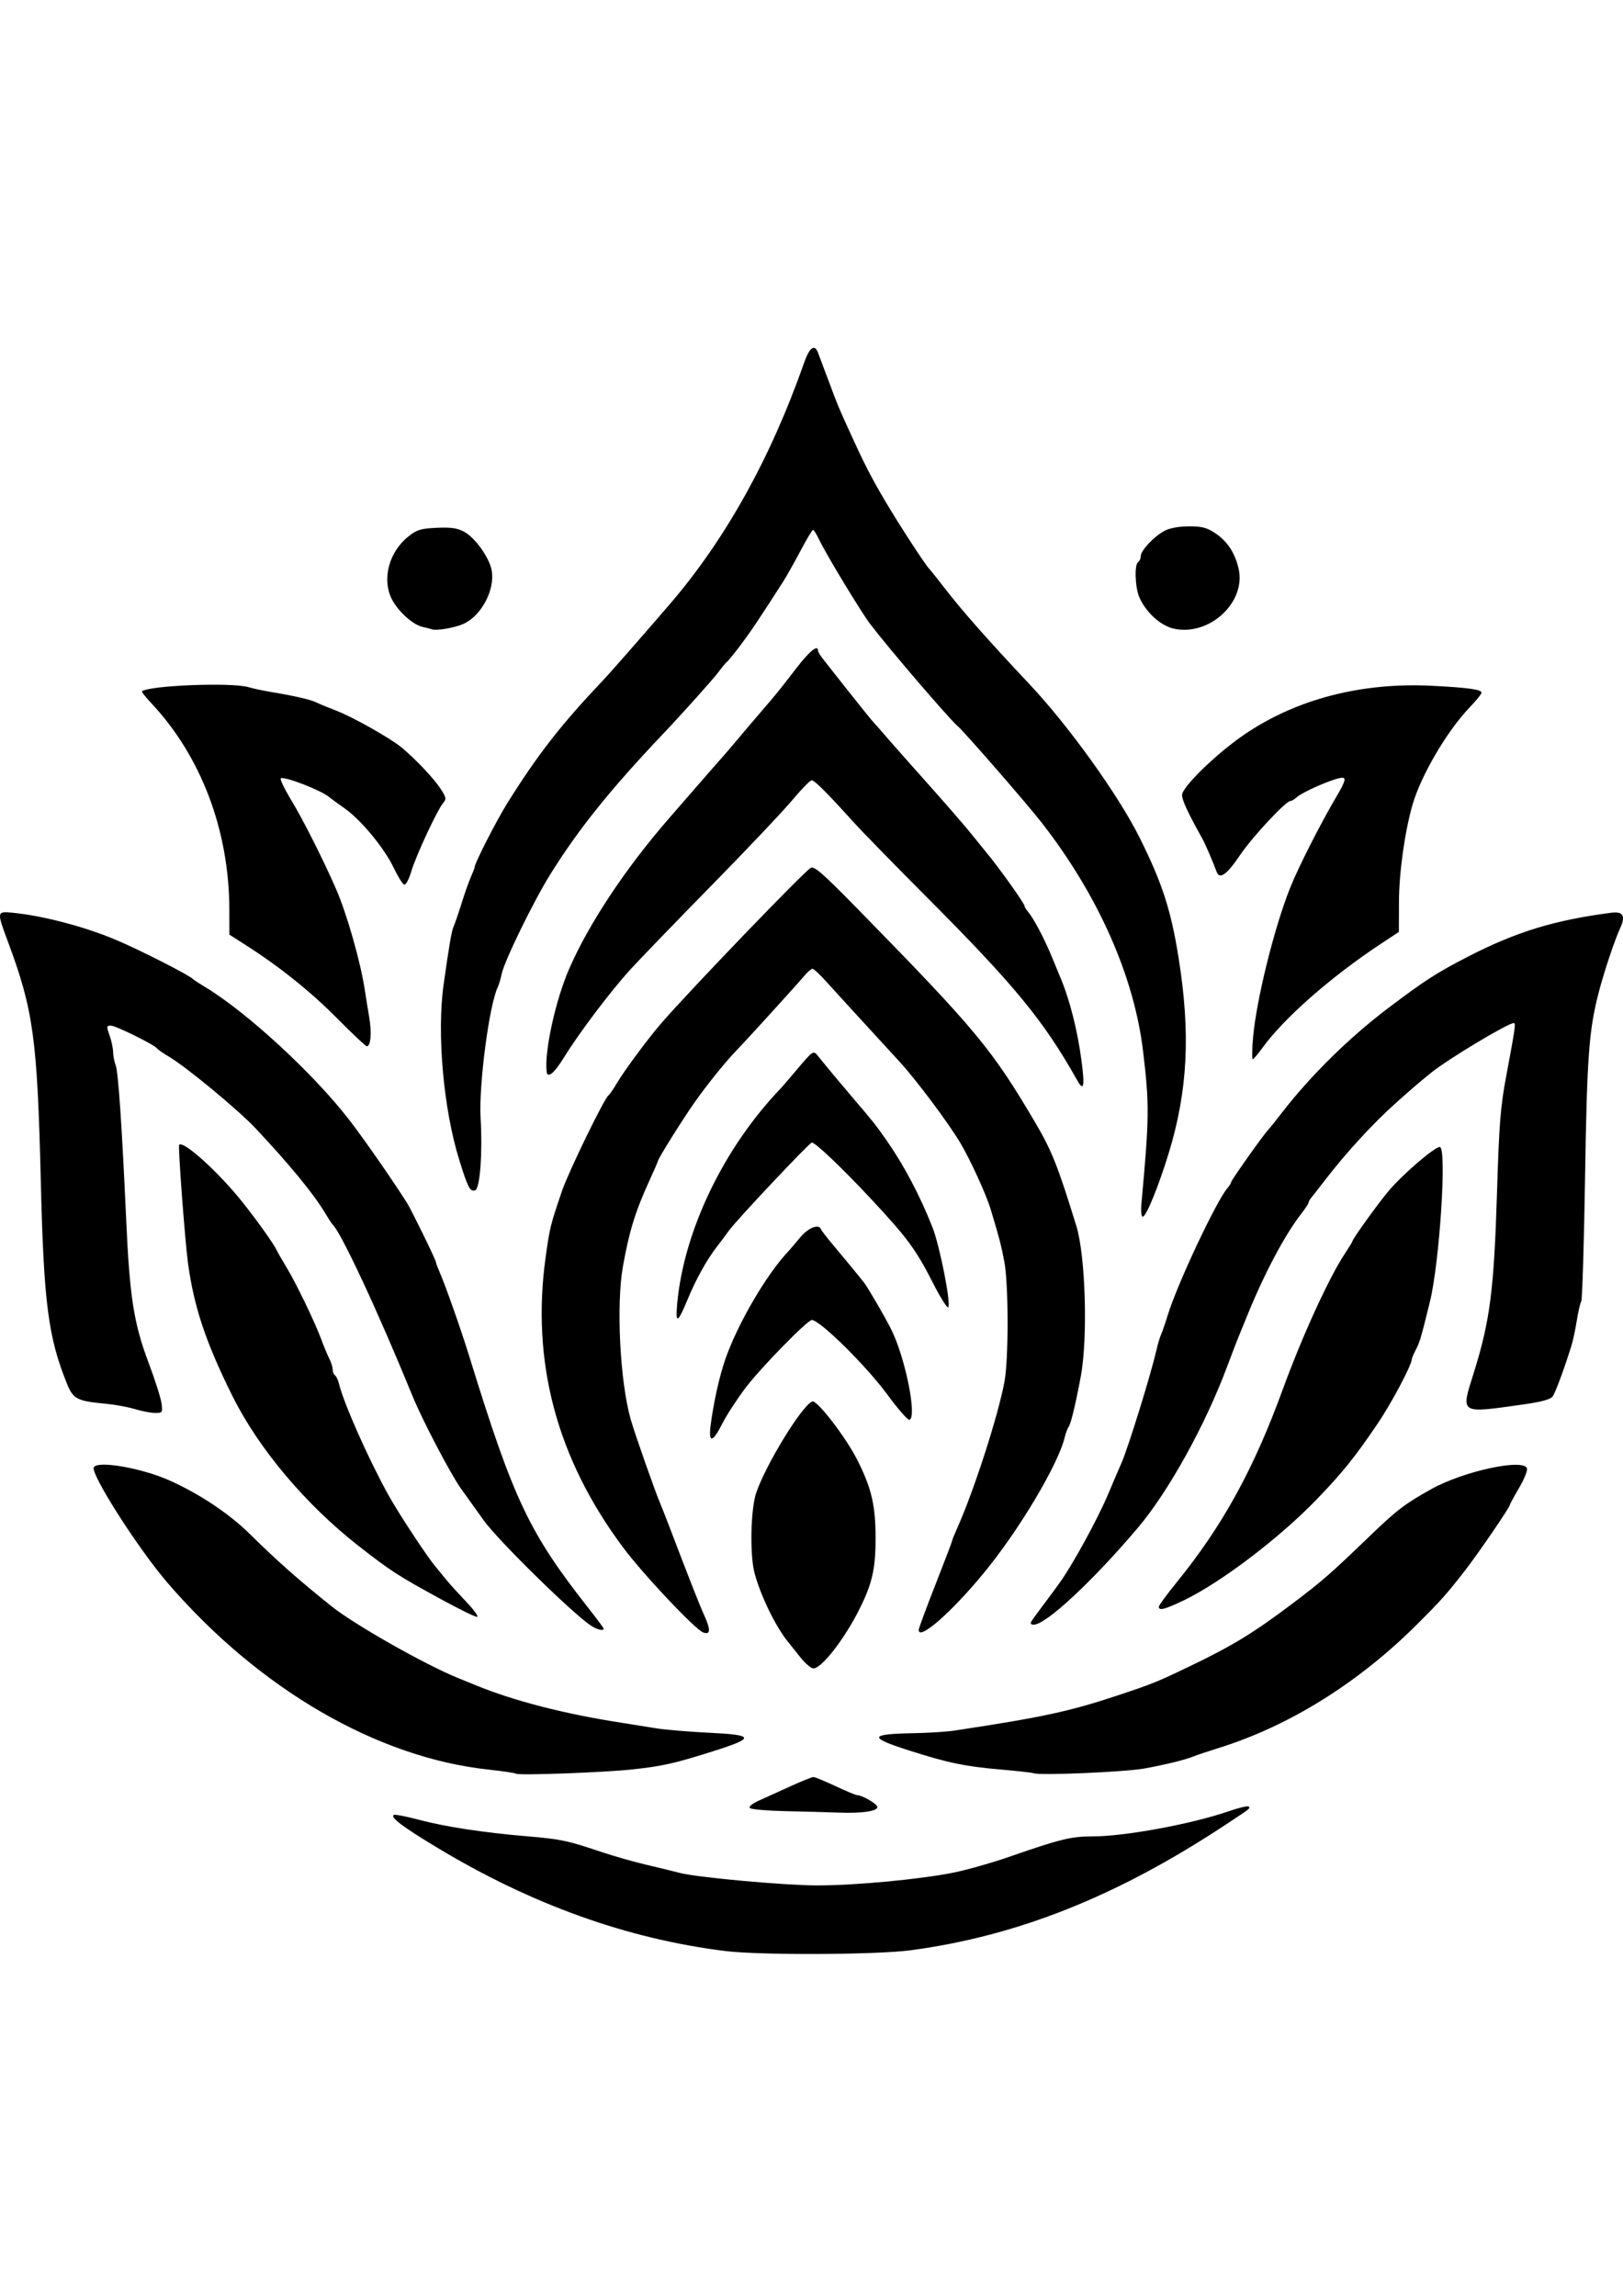 <?xml version="1.0" encoding="UTF-8" standalone="no"?>
<!-- Created with Inkscape (http://www.inkscape.org/) -->

<svg
   width="210mm"
   height="297mm"
   viewBox="0 0 210 297"
   version="1.1"
   id="svg1"
   xml:space="preserve"
   inkscape:version="1.3 (0e150ed6c4, 2023-07-21)"
   sodipodi:docname="simplicity.svg"
   xmlns:inkscape="http://www.inkscape.org/namespaces/inkscape"
   xmlns:sodipodi="http://sodipodi.sourceforge.net/DTD/sodipodi-0.dtd"
   xmlns="http://www.w3.org/2000/svg"
   xmlns:svg="http://www.w3.org/2000/svg"><sodipodi:namedview
     id="namedview1"
     pagecolor="#505050"
     bordercolor="#eeeeee"
     borderopacity="1"
     inkscape:showpageshadow="0"
     inkscape:pageopacity="0"
     inkscape:pagecheckerboard="0"
     inkscape:deskcolor="#d1d1d1"
     inkscape:document-units="mm"
     inkscape:zoom="0.76969697"
     inkscape:cx="396.25984"
     inkscape:cy="532.67717"
     inkscape:window-width="1920"
     inkscape:window-height="1080"
     inkscape:window-x="0"
     inkscape:window-y="0"
     inkscape:window-maximized="0"
     inkscape:current-layer="layer1" /><defs
     id="defs1" /><g
     inkscape:label="Layer 1"
     inkscape:groupmode="layer"
     id="layer1"><path
       style="fill:#000000;stroke-width:3.788"
       d="m 93.849,252.397 c -12.692,-1.575 -25.067,-6.015 -37.285,-13.377 -4.458,-2.686 -6.1,-3.923 -5.61,-4.226 0.153,-0.094 1.61,0.184 3.238,0.619 3.407,0.91 8.328,1.66 14.071,2.146 4.312,0.365 5.165,0.545 9.52,2.012 1.562,0.526 4.192,1.275 5.846,1.664 1.654,0.389 3.592,0.863 4.307,1.053 2.174,0.578 13.477,1.611 17.739,1.621 4.971,0.012 13.653,-0.811 17.881,-1.694 1.751,-0.366 4.907,-1.266 7.015,-2 6.623,-2.307 8.01,-2.647 10.809,-2.647 4.134,0 12.744,-1.585 17.518,-3.226 1.347,-0.463 2.537,-0.753 2.644,-0.645 0.256,0.256 0.386,0.153 -3.088,2.442 -13.956,9.198 -26.769,14.298 -40.586,16.156 -4.442,0.597 -19.513,0.661 -24.019,0.102 z m 7.825,-18.096 c -2.385,-0.051 -4.473,-0.231 -4.641,-0.399 -0.184,-0.184 0.278,-0.567 1.163,-0.966 0.807,-0.364 2.648,-1.199 4.091,-1.856 1.443,-0.657 2.776,-1.195 2.961,-1.195 0.186,0 1.461,0.526 2.834,1.169 1.373,0.643 2.628,1.169 2.789,1.169 0.658,0 2.654,1.155 2.654,1.536 0,0.554 -1.982,0.843 -5.011,0.73 -1.378,-0.052 -4.457,-0.136 -6.841,-0.188 z m -34.914,-4.845 c -0.092,-0.092 -1.682,-0.33 -3.534,-0.529 -14.449,-1.555 -29.672,-10.398 -41.508,-24.113 -3.834,-4.443 -10.069,-14.211 -9.578,-15.005 0.547,-0.885 6.225,0.112 9.83,1.726 3.854,1.726 7.703,4.295 10.348,6.906 3.527,3.482 6.246,5.887 10.581,9.359 2.961,2.372 12.088,7.546 16.378,9.285 0.534,0.216 1.571,0.639 2.306,0.94 4.96,2.029 11.498,3.708 18.873,4.847 1.194,0.184 3.148,0.498 4.343,0.696 1.194,0.198 4.276,0.461 6.848,0.584 6,0.286 6.106,0.662 0.668,2.385 -5.042,1.597 -6.574,1.942 -10.522,2.369 -3.631,0.393 -14.781,0.801 -15.032,0.551 z m 66.975,-0.062 c -0.184,-0.076 -2.163,-0.297 -4.399,-0.491 -4.495,-0.391 -6.677,-0.846 -11.635,-2.428 -5.437,-1.735 -5.313,-2.153 0.668,-2.263 1.837,-0.034 4.167,-0.187 5.178,-0.34 11.504,-1.746 14.843,-2.47 21.288,-4.614 4.272,-1.422 4.92,-1.685 9.276,-3.779 5.37,-2.581 8.138,-4.274 13.078,-8 3.886,-2.931 4.902,-3.817 9.966,-8.69 3.594,-3.458 4.607,-4.234 8.021,-6.138 4.154,-2.317 11.898,-4.005 12.398,-2.702 0.102,0.264 -0.354,1.4 -1.013,2.523 -0.658,1.123 -1.197,2.115 -1.197,2.204 0,0.303 -4.104,6.308 -5.796,8.482 -2.438,3.132 -3.072,3.843 -6.247,7.009 -7.541,7.522 -16.474,13.095 -25.536,15.931 -1.47,0.46 -2.973,0.962 -3.34,1.115 -1.05,0.437 -3.44,1.028 -6.347,1.567 -2.459,0.456 -13.593,0.933 -14.364,0.615 z m -30.231,-15.063 c -0.643,-0.816 -1.325,-1.671 -1.515,-1.9 -1.604,-1.931 -3.632,-6.106 -4.378,-9.011 -0.606,-2.358 -0.477,-8.203 0.227,-10.279 1.245,-3.673 5.925,-11.308 7.258,-11.84 0.6,-0.239 4.336,4.609 5.823,7.555 1.853,3.67 2.371,5.884 2.371,10.131 4.2e-4,4.01 -0.436,5.901 -2.141,9.285 -1.944,3.857 -4.875,7.602 -5.92,7.564 -0.306,-0.012 -1.082,-0.688 -1.725,-1.504 z M 90.978,211.179 c -1.063,-0.401 -7.792,-7.546 -10.381,-11.023 -8.584,-11.529 -11.892,-23.987 -9.986,-37.605 0.522,-3.731 0.627,-4.151 2.108,-8.493 0.83,-2.434 5.467,-11.968 6.002,-12.341 0.147,-0.102 0.621,-0.787 1.056,-1.522 1.001,-1.695 4.107,-5.891 5.81,-7.85 3.835,-4.411 18.461,-19.609 19.318,-20.074 0.46,-0.249 1.587,0.736 6.013,5.258 15.43,15.764 17.41,18.147 23.077,27.77 2.091,3.551 2.884,5.552 5.277,13.311 1.191,3.86 1.5,14.533 0.565,19.498 -0.705,3.747 -1.279,6.103 -1.586,6.514 -0.137,0.184 -0.353,0.766 -0.479,1.294 -0.849,3.548 -5.949,12.095 -10.522,17.633 -4.222,5.113 -8.38,8.736 -8.38,7.301 0,-0.18 0.977,-2.819 2.171,-5.864 1.194,-3.045 2.171,-5.611 2.171,-5.703 0,-0.092 0.284,-0.797 0.63,-1.568 2.152,-4.785 5.28,-14.459 6.122,-18.938 0.548,-2.912 0.543,-12.587 -0.009,-15.528 -0.396,-2.117 -0.688,-3.239 -1.786,-6.852 -0.579,-1.908 -2.619,-6.367 -3.897,-8.518 -1.546,-2.603 -5.72,-8.182 -7.882,-10.535 -5.571,-6.064 -8.278,-9.022 -9.542,-10.426 -0.785,-0.873 -1.56,-1.587 -1.722,-1.587 -0.161,0 -0.631,0.403 -1.043,0.896 -0.911,1.089 -7.436,8.265 -8.599,9.458 -1.482,1.519 -3.861,4.451 -5.558,6.849 -1.539,2.175 -4.798,7.381 -4.798,7.665 0,0.069 -0.504,1.229 -1.121,2.577 -1.812,3.965 -2.618,6.588 -3.414,11.108 -0.876,4.975 -0.366,14.888 1.014,19.737 0.527,1.853 3.214,9.489 3.878,11.023 0.159,0.367 0.605,1.495 0.99,2.505 2.867,7.512 4.012,10.427 4.645,11.815 0.859,1.885 0.813,2.577 -0.147,2.215 z m -14.54,-0.893 c -2.517,-1.704 -12.038,-11.056 -13.853,-13.608 -0.735,-1.033 -2.065,-2.89 -2.955,-4.127 -1.31,-1.82 -4.984,-8.838 -6.249,-11.937 -4.437,-10.87 -9.265,-21.228 -10.355,-22.214 -0.102,-0.092 -0.542,-0.768 -0.979,-1.503 -1.451,-2.442 -4.707,-6.401 -9.025,-10.975 -2.278,-2.413 -8.909,-7.889 -11.19,-9.242 -0.735,-0.436 -1.419,-0.911 -1.521,-1.057 -0.33,-0.472 -5.345,-2.944 -5.974,-2.944 -0.563,0 -0.575,0.099 -0.164,1.253 0.246,0.689 0.454,1.656 0.462,2.15 0.007,0.493 0.159,1.276 0.335,1.74 0.338,0.888 0.809,7.838 1.362,20.078 0.446,9.876 0.985,13.313 2.872,18.328 0.839,2.229 1.601,4.616 1.693,5.305 0.161,1.202 0.128,1.253 -0.816,1.253 -0.541,0 -1.722,-0.223 -2.624,-0.497 -0.902,-0.274 -2.617,-0.587 -3.811,-0.698 C 9.978,181.253 9.466,180.987 8.668,179.013 6.241,173.002 5.667,168.599 5.287,153.081 4.828,134.282 4.336,130.695 0.988,121.717 c -1.403,-3.762 -1.392,-3.833 0.55,-3.649 3.942,0.374 9.364,1.79 13.445,3.511 3.147,1.327 9.559,4.594 10.021,5.105 0.092,0.102 0.768,0.545 1.503,0.984 5.375,3.217 14.051,11.209 18.682,17.209 1.884,2.441 5.4,7.49 7.453,10.703 0.554,0.868 3.761,7.422 3.761,7.687 0,0.115 0.208,0.683 0.462,1.262 0.775,1.763 2.809,7.54 3.899,11.074 5.702,18.473 7.69,22.662 15.43,32.507 1.057,1.344 1.921,2.509 1.921,2.589 0,0.331 -0.909,0.107 -1.679,-0.414 z m 57.009,-0.526 c 0.139,-0.23 0.786,-1.125 1.439,-1.989 0.653,-0.864 1.652,-2.217 2.22,-3.006 1.689,-2.348 4.91,-8.236 6.268,-11.456 0.697,-1.653 1.469,-3.457 1.716,-4.008 0.858,-1.918 3.817,-11.466 4.554,-14.698 0.168,-0.735 0.439,-1.637 0.603,-2.004 0.164,-0.367 0.551,-1.495 0.86,-2.505 1.219,-3.982 6.316,-14.812 7.716,-16.394 0.257,-0.29 0.467,-0.633 0.467,-0.761 0,-0.229 4.001,-5.887 4.782,-6.762 0.428,-0.48 0.699,-0.817 1.771,-2.202 3.738,-4.832 8.682,-9.703 13.725,-13.523 4.761,-3.607 6.33,-4.618 10.454,-6.735 6.192,-3.178 11.122,-4.685 18.453,-5.639 1.536,-0.2 1.895,0.419 1.157,1.997 -0.691,1.477 -2.079,5.63 -2.763,8.265 -1.281,4.934 -1.529,8.288 -1.78,24.069 -0.136,8.553 -0.358,15.729 -0.493,15.948 -0.135,0.219 -0.394,1.338 -0.576,2.488 -0.182,1.15 -0.496,2.616 -0.697,3.259 -0.969,3.096 -2.067,6.056 -2.431,6.553 -0.277,0.379 -1.434,0.697 -3.715,1.02 -8.402,1.19 -8.185,1.326 -6.492,-4.065 2.1,-6.688 2.623,-10.72 3.007,-23.216 0.278,-9.043 0.447,-11.18 1.2,-15.199 1.171,-6.249 1.256,-6.848 0.978,-6.848 -0.751,0 -8.528,4.672 -10.691,6.423 -1.578,1.277 -2.322,1.915 -4.51,3.864 -3.001,2.673 -6.485,6.465 -9.271,10.09 -0.777,1.01 -1.564,2.019 -1.749,2.241 -0.185,0.222 -0.337,0.501 -0.337,0.62 0,0.119 -0.425,0.764 -0.944,1.434 -2.232,2.878 -4.942,8.036 -7.221,13.744 -0.33,0.827 -0.73,1.804 -0.889,2.171 -0.159,0.367 -0.822,2.096 -1.475,3.841 -2.86,7.651 -7.603,16.209 -11.587,20.907 -5.847,6.895 -11.872,12.497 -13.441,12.497 -0.359,0 -0.469,-0.149 -0.308,-0.418 z m -76.374,-2.868 c -5.555,-3.03 -6.571,-3.687 -10.711,-6.927 -6.824,-5.34 -12.899,-12.561 -16.278,-19.35 -3.445,-6.92 -4.984,-11.517 -5.759,-17.203 -0.389,-2.858 -1.309,-15.14 -1.147,-15.313 0.553,-0.588 5.151,3.581 8.231,7.463 1.963,2.474 4.004,5.344 4.395,6.18 0.129,0.276 0.69,1.253 1.247,2.171 1.256,2.072 3.696,7.123 4.517,9.353 0.339,0.919 0.808,2.046 1.044,2.505 0.236,0.459 0.429,1.089 0.43,1.4 0.001,0.311 0.136,0.647 0.299,0.748 0.163,0.101 0.399,0.598 0.523,1.105 0.637,2.594 3.889,9.896 6.449,14.481 1.335,2.391 4.929,7.844 6.058,9.192 0.478,0.571 1.161,1.398 1.516,1.837 0.356,0.44 1.469,1.664 2.473,2.72 1.004,1.056 1.615,1.919 1.357,1.918 -0.258,-0.001 -2.347,-1.028 -4.644,-2.28 z m 92.863,0.969 c 0,-0.172 1.016,-1.562 2.258,-3.09 5.976,-7.352 9.996,-14.648 13.77,-24.992 2.529,-6.933 6.005,-14.529 8.07,-17.637 0.525,-0.79 0.954,-1.492 0.954,-1.56 0,-0.281 3.283,-4.844 4.677,-6.501 1.802,-2.142 5.94,-5.701 6.628,-5.701 0.938,0 -0.015,14.903 -1.283,20.045 -1.189,4.825 -1.297,5.191 -1.823,6.199 -0.281,0.539 -0.512,1.082 -0.513,1.206 -0.009,0.753 -2.634,5.702 -4.445,8.374 -2.949,4.35 -4.508,6.286 -7.867,9.772 -4.804,4.986 -12.423,10.771 -17.207,13.063 -2.43,1.164 -3.219,1.366 -3.219,0.821 z m -57.986,-23.488 c 0.361,-2.831 1.123,-6.282 1.863,-8.435 1.586,-4.613 5.346,-11.063 8.201,-14.071 0.196,-0.206 0.869,-0.996 1.496,-1.754 1.071,-1.295 2.44,-1.838 2.722,-1.079 0.061,0.165 0.713,1.014 1.448,1.886 1.421,1.687 3.687,4.441 4.112,4.996 0.541,0.706 2.699,4.42 3.512,6.043 1.826,3.648 3.385,11.364 2.367,11.72 -0.2,0.07 -1.499,-1.418 -2.886,-3.306 -2.706,-3.685 -8.691,-9.59 -9.739,-9.609 -0.567,-0.011 -6.631,6.196 -8.605,8.806 -1.094,1.447 -2.435,3.514 -2.98,4.593 -1.259,2.493 -1.812,2.569 -1.511,0.208 z m -4.322,-15.783 c 0.868,-9.387 6.027,-20.107 13.358,-27.754 0.191,-0.199 1.024,-1.164 1.85,-2.143 2.477,-2.934 2.374,-2.869 3.102,-1.961 0.981,1.224 2.94,3.576 4.414,5.299 2.65,3.098 2.992,3.53 4.372,5.509 2.246,3.223 4.296,7.105 5.923,11.218 0.935,2.362 2.405,9.782 2.052,10.353 -0.118,0.191 -1.03,-1.258 -2.027,-3.219 -2.147,-4.225 -3.287,-5.772 -7.9,-10.719 -3.851,-4.13 -7.377,-7.479 -7.744,-7.356 -0.435,0.145 -9.789,10.086 -10.709,11.381 -0.367,0.517 -1.084,1.476 -1.593,2.13 -1.273,1.638 -2.683,4.179 -3.751,6.761 -1.301,3.145 -1.601,3.257 -1.346,0.501 z M 147.696,155.645 c 1.015,-11.131 1.031,-12.708 0.21,-19.625 -1.152,-9.696 -5.803,-20.195 -13.096,-29.563 -1.911,-2.455 -10.034,-11.79 -10.9,-12.527 -1.114,-0.947 -8.942,-10.08 -11.31,-13.195 -1.209,-1.59 -5.724,-9.051 -6.62,-10.94 -0.327,-0.689 -0.679,-1.251 -0.783,-1.248 -0.104,0.002 -0.845,1.243 -1.646,2.756 -0.802,1.513 -1.795,3.277 -2.207,3.92 -3.197,4.984 -4.163,6.425 -5.486,8.184 -0.829,1.102 -1.628,2.089 -1.775,2.192 -0.147,0.103 -0.64,0.692 -1.094,1.308 -0.666,0.903 -4.664,5.366 -7.187,8.024 -6.845,7.21 -10.976,12.356 -14.615,18.205 -2.174,3.494 -5.918,11.166 -6.272,12.85 -0.134,0.637 -0.356,1.389 -0.493,1.67 -1.118,2.292 -2.489,12.717 -2.237,17.004 0.263,4.467 -0.077,9.074 -0.687,9.308 -0.666,0.255 -0.942,-0.266 -2.077,-3.92 -2.048,-6.59 -2.917,-16.379 -2.017,-22.715 0.764,-5.378 1.027,-6.892 1.307,-7.516 0.165,-0.367 0.627,-1.72 1.028,-3.006 0.4,-1.286 0.942,-2.812 1.203,-3.391 0.261,-0.579 0.475,-1.14 0.475,-1.246 0,-0.508 2.808,-6.003 4.238,-8.293 3.874,-6.204 6.98,-10.194 12.244,-15.73 0.987,-1.038 4.676,-5.242 8.707,-9.922 7.239,-8.405 13.086,-18.902 17.441,-31.31 0.688,-1.96 1.339,-2.449 1.776,-1.336 0.161,0.41 0.768,2.023 1.35,3.584 1.216,3.268 1.266,3.389 2.688,6.514 1.99,4.374 2.827,6.01 4.7,9.186 1.718,2.914 5.213,8.289 5.647,8.685 0.101,0.092 0.999,1.219 1.996,2.505 2.393,3.086 5.556,6.666 11.031,12.488 5.051,5.37 11.44,14.265 14.183,19.747 2.929,5.854 4.08,9.381 5.067,15.533 1.582,9.862 1.211,17.258 -1.274,25.387 -1.293,4.229 -2.907,8.184 -3.341,8.184 -0.2,0 -0.27,-0.702 -0.174,-1.754 z m -8.32,-15.901 c -4.352,-7.736 -8.077,-12.266 -19.545,-23.767 -4.122,-4.134 -8.375,-8.493 -9.452,-9.687 -3.37,-3.739 -4.981,-5.345 -5.36,-5.345 -0.201,0 -1.338,1.165 -2.527,2.589 -1.189,1.424 -5.922,6.422 -10.518,11.107 -4.596,4.685 -9.313,9.57 -10.481,10.856 -2.535,2.791 -6.571,8.142 -8.5,11.269 -1.301,2.109 -2.166,2.811 -2.27,1.842 -0.285,-2.652 1.169,-9.256 2.924,-13.278 2.557,-5.861 7.255,-12.945 12.887,-19.431 4.416,-5.085 6.801,-7.821 7.112,-8.155 0.185,-0.199 1.014,-1.169 1.84,-2.155 0.827,-0.986 2.104,-2.489 2.839,-3.341 2.068,-2.397 2.538,-2.975 4.671,-5.75 1.741,-2.266 2.845,-3.169 2.845,-2.327 0,0.144 0.293,0.632 0.652,1.086 0.359,0.453 1.883,2.386 3.387,4.295 1.504,1.909 2.977,3.724 3.273,4.035 0.296,0.31 0.866,0.955 1.267,1.433 0.401,0.478 2.055,2.354 3.674,4.17 4.597,5.152 6.622,7.478 7.925,9.105 0.662,0.827 1.375,1.708 1.584,1.958 1.641,1.965 4.96,6.615 4.96,6.948 0,0.125 0.206,0.465 0.458,0.755 0.701,0.808 2.127,3.506 3.068,5.806 0.466,1.139 0.975,2.371 1.131,2.738 1.171,2.756 2.189,6.76 2.705,10.637 0.457,3.434 0.308,4.136 -0.551,2.608 z m 22.753,-5.478 c 0.417,-4.872 2.754,-14.307 4.82,-19.458 1.064,-2.654 3.985,-8.402 5.992,-11.79 1.078,-1.821 1.262,-2.407 0.755,-2.407 -0.955,0 -5.17,1.822 -5.99,2.589 -0.245,0.23 -0.572,0.418 -0.726,0.418 -0.608,0 -4.945,4.653 -6.539,7.015 -1.724,2.555 -2.654,3.201 -3.038,2.112 -0.373,-1.057 -1.463,-3.591 -1.814,-4.22 -1.891,-3.386 -2.645,-5.005 -2.645,-5.677 0,-1.028 4.458,-5.361 8.024,-7.799 6.74,-4.607 15.199,-6.803 24.378,-6.328 4.704,0.243 6.347,0.476 6.347,0.899 0,0.159 -0.687,1.007 -1.527,1.883 -2.933,3.059 -6.32,8.83 -7.404,12.616 -1.01,3.53 -1.739,8.764 -1.749,12.561 l -0.012,3.876 -2.422,1.603 c -6.438,4.262 -12.497,9.597 -15.266,13.443 -0.562,0.781 -1.112,1.42 -1.222,1.42 -0.11,0 -0.093,-1.24 0.038,-2.756 z M 43.705,131.82 c -3.477,-3.508 -7.445,-6.7 -11.769,-9.467 l -2.255,-1.443 -0.007,-3.218 C 29.655,107.441 26.046,97.879 19.597,90.989 18.856,90.198 18.304,89.502 18.37,89.442 c 0.853,-0.77 11.643,-1.196 13.792,-0.544 0.564,0.171 1.928,0.46 3.03,0.642 2.887,0.476 5.055,0.979 5.746,1.333 0.331,0.169 1.503,0.654 2.605,1.077 2.131,0.817 7.023,3.581 8.449,4.774 1.78,1.489 4.099,3.936 4.955,5.229 0.793,1.198 0.836,1.404 0.398,1.922 -0.768,0.907 -3.481,6.722 -4.117,8.822 -0.344,1.134 -0.727,1.83 -0.954,1.732 -0.209,-0.09 -0.809,-1.068 -1.334,-2.172 -1.198,-2.521 -4.225,-6.187 -6.334,-7.671 -0.886,-0.623 -1.79,-1.283 -2.009,-1.467 -1.044,-0.874 -5.613,-2.657 -6.255,-2.442 -0.171,0.057 0.461,1.382 1.406,2.943 1.492,2.467 4.08,7.605 5.722,11.357 1.414,3.231 3.215,9.568 3.75,13.195 0.108,0.735 0.357,2.274 0.553,3.42 0.344,2.017 0.198,3.762 -0.316,3.762 -0.137,0 -1.826,-1.589 -3.752,-3.532 z M 55.904,81.415 c -0.184,-0.066 -0.745,-0.209 -1.247,-0.32 -1.228,-0.271 -3.156,-2.013 -3.951,-3.57 -1.317,-2.582 -0.391,-6.112 2.132,-8.12 1.109,-0.883 1.592,-1.031 3.674,-1.125 1.866,-0.084 2.656,0.03 3.566,0.524 1.392,0.753 3.231,3.329 3.536,4.953 0.471,2.51 -1.307,5.894 -3.655,6.957 -1.093,0.495 -3.478,0.907 -4.056,0.701 z m 96.041,-0.073 c -1.732,-0.358 -3.66,-2.092 -4.523,-4.07 -0.559,-1.279 -0.661,-4.241 -0.158,-4.552 0.184,-0.114 0.335,-0.461 0.336,-0.771 0.002,-0.735 1.745,-2.584 3.106,-3.295 0.658,-0.344 1.86,-0.56 3.129,-0.563 1.669,-0.004 2.312,0.162 3.383,0.87 1.573,1.041 2.579,2.562 3.046,4.605 0.988,4.321 -3.723,8.727 -8.318,7.777 z"
       id="path1" /></g></svg>
